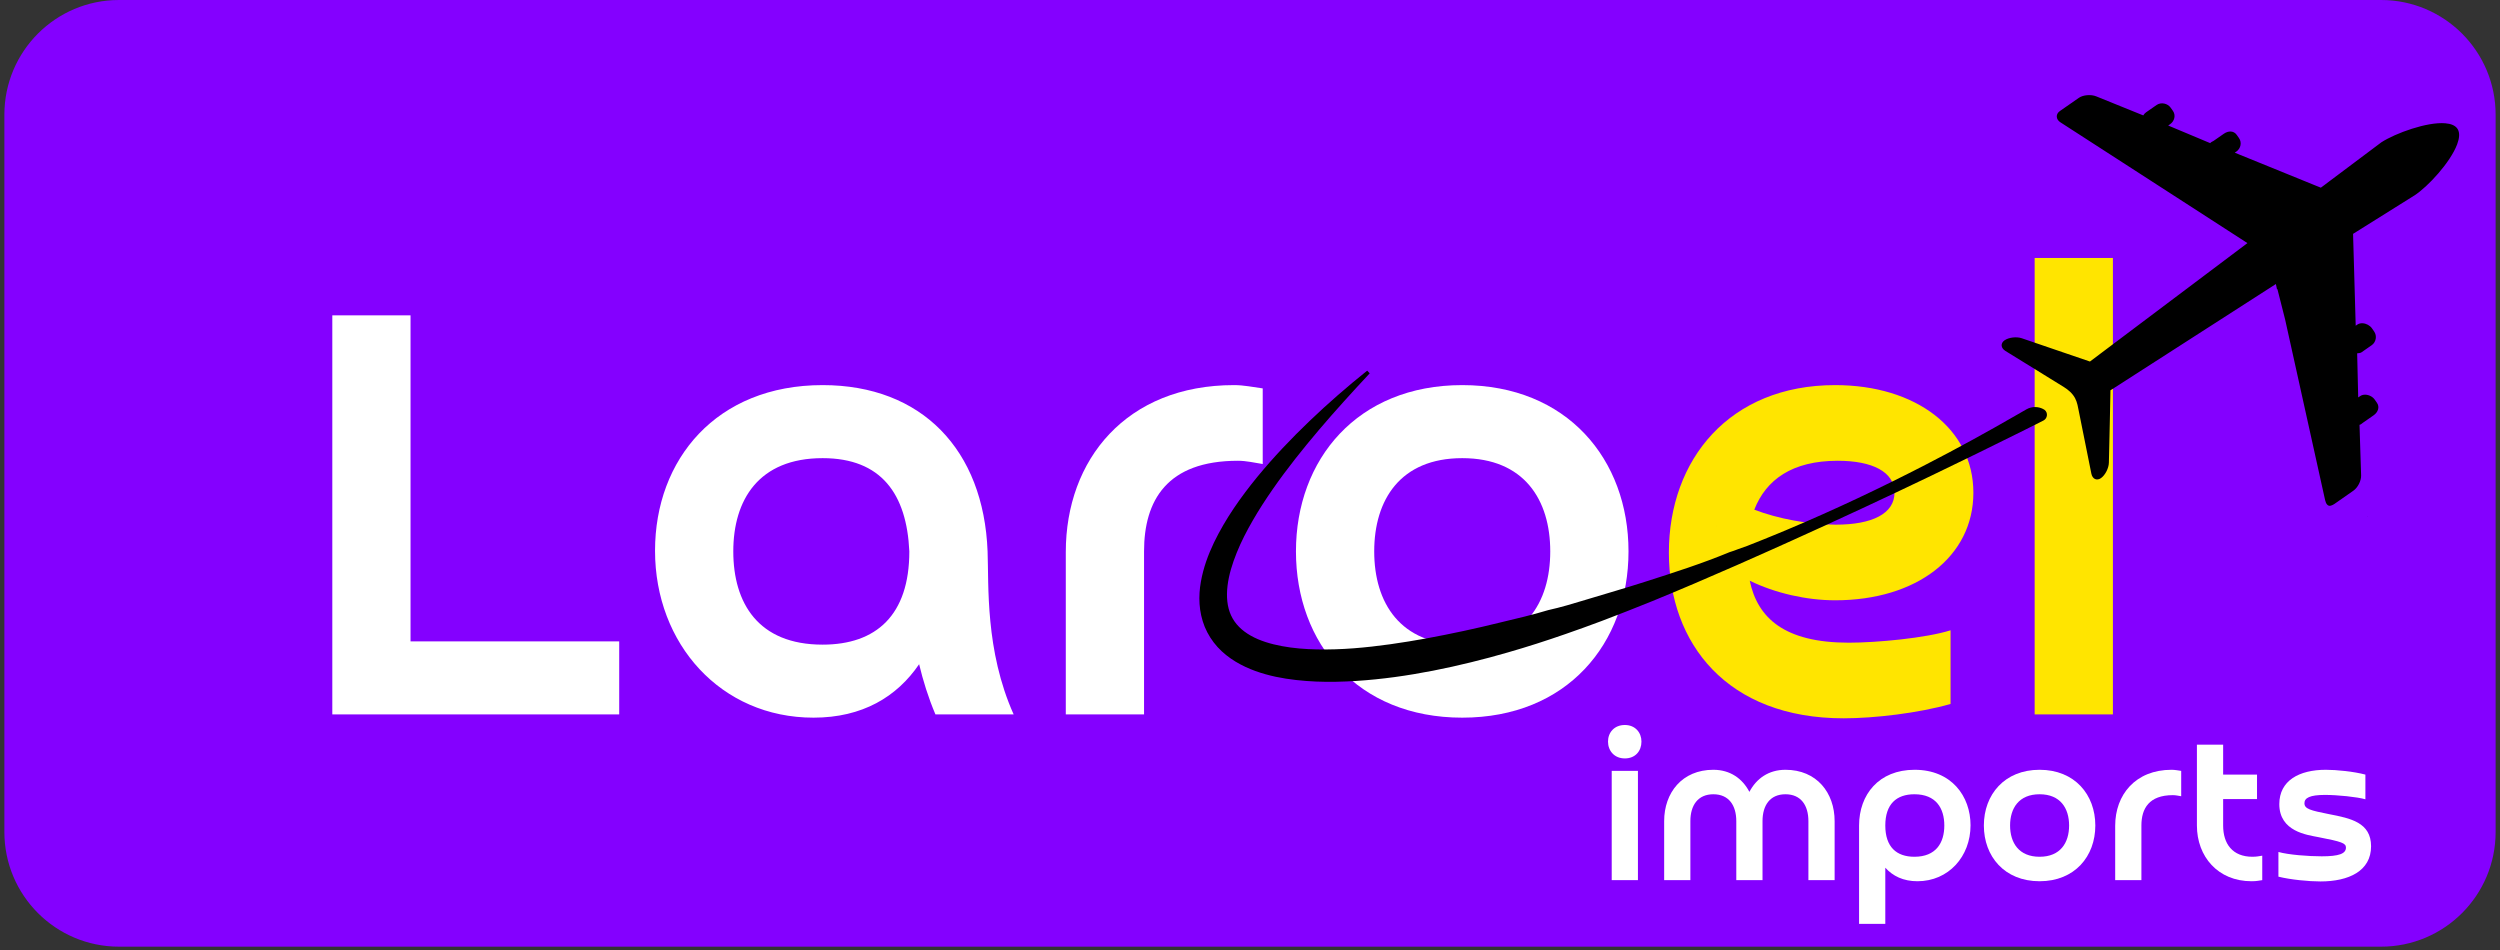 <svg xmlns="http://www.w3.org/2000/svg" xmlns:xlink="http://www.w3.org/1999/xlink" width="500" zoomAndPan="magnify" viewBox="0 0 375 142.5" height="190" preserveAspectRatio="xMidYMid meet" version="1.0"><rect x="0" y="0" width="375" height="142.5" fill="#333333" stroke="none"/><defs><g/><clipPath id="191e694e03"><path d="M 0.656 0 L 374.344 0 L 374.344 142 L 0.656 142 Z M 0.656 0 " clip-rule="nonzero"/></clipPath><clipPath id="bf7fe2ddf5"><path d="M 179.902 55.543 L 307.207 55.543 L 307.207 102.273 L 179.902 102.273 Z M 179.902 55.543 " clip-rule="nonzero"/></clipPath><clipPath id="2dddff03aa"><path d="M 300 14.125 L 368.988 14.125 L 368.988 76 L 300 76 Z M 300 14.125 " clip-rule="nonzero"/></clipPath></defs><g clip-path="url(#191e694e03)"><path fill="#8400ff" d="M 17.848 0 L 357.152 0 C 366.648 0 374.344 7.703 374.344 17.211 L 374.344 124.793 C 374.344 134.297 366.648 142 357.152 142 L 17.848 142 C 8.352 142 0.656 134.297 0.656 124.793 L 0.656 17.211 C 0.656 7.703 8.352 0 17.848 0 " fill-opacity="1" fill-rule="nonzero"/></g><g fill="#ffffff" fill-opacity="1"><g transform="translate(43.291, 107.161)"><g><path d="M 49.59 -10.953 L 18.289 -10.953 L 18.289 -59.859 L 6.555 -59.859 L 6.555 0 L 49.59 0 Z M 49.59 -10.953 "/></g></g></g><g fill="#ffffff" fill-opacity="1"><g transform="translate(95.224, 107.161)"><g><path d="M 41.176 -24.453 C 41.176 -14.867 36.188 -10.465 28.168 -10.465 C 18.484 -10.465 14.77 -16.727 14.77 -24.453 C 14.77 -32.18 18.582 -38.438 28.168 -38.438 C 36.973 -38.438 40.785 -33.059 41.176 -24.453 Z M 56.824 0 C 52.523 -9.586 53.109 -19.465 52.914 -24.453 C 52.328 -39.711 43.035 -49.395 28.168 -49.395 C 12.227 -49.395 3.031 -38.242 3.031 -24.551 C 3.031 -10.562 12.91 0.488 26.801 0.488 C 34.133 0.488 39.32 -2.641 42.645 -7.531 C 43.23 -5.086 44.012 -2.543 45.09 0 Z M 56.824 0 "/></g></g></g><g fill="#ffffff" fill-opacity="1"><g transform="translate(154.002, 107.161)"><g><path d="M 17.605 -24.453 C 17.605 -32.082 21.027 -38.047 31.691 -38.047 C 32.961 -38.047 34.133 -37.754 35.406 -37.559 L 35.406 -48.902 C 33.938 -49.098 32.57 -49.395 31.102 -49.395 C 14.965 -49.395 5.867 -38.242 5.867 -24.355 L 5.867 0 L 17.605 0 Z M 17.605 -24.453 "/></g></g></g><g fill="#ffffff" fill-opacity="1"><g transform="translate(191.362, 107.161)"><g><path d="M 27.973 -10.465 C 18.68 -10.465 14.77 -16.727 14.77 -24.453 C 14.77 -32.18 18.68 -38.438 27.973 -38.438 C 37.266 -38.438 41.176 -32.18 41.176 -24.453 C 41.176 -16.727 37.266 -10.465 27.973 -10.465 Z M 27.973 0.488 C 43.719 0.488 52.914 -10.66 52.914 -24.453 C 52.914 -38.242 43.719 -49.395 27.973 -49.395 C 12.227 -49.395 3.031 -38.242 3.031 -24.453 C 3.031 -10.66 12.227 0.488 27.973 0.488 Z M 27.973 0.488 "/></g></g></g><g fill="#ffe500" fill-opacity="1"><g transform="translate(247.3, 107.161)"><g><path d="M 15.844 -30.711 C 17.605 -35.211 21.52 -38.047 28.363 -38.047 C 33.547 -38.047 36.875 -36.383 36.875 -33.254 C 36.875 -30.125 33.547 -28.461 28.07 -28.461 C 24.16 -28.461 19.367 -29.344 15.844 -30.711 Z M 45.285 -12.617 C 41.566 -11.445 34.234 -10.758 30.027 -10.758 C 20.344 -10.758 16.332 -14.477 15.16 -20.051 C 18.977 -18.191 23.668 -17.117 27.973 -17.117 C 40.199 -17.117 48.707 -23.668 48.707 -33.254 C 48.707 -42.84 40.102 -49.395 27.973 -49.395 C 12.129 -49.395 3.031 -38.242 3.031 -24.258 C 3.031 -10.66 11.738 0.586 29.246 0.586 C 33.84 0.586 40.492 -0.195 45.285 -1.566 Z M 45.285 -12.617 "/></g></g></g><g fill="#ffe500" fill-opacity="1"><g transform="translate(299.33, 107.161)"><g><path d="M 5.867 -68.465 L 5.867 0 L 17.605 0 L 17.605 -68.465 Z M 5.867 -68.465 "/></g></g></g><path fill="#000000" d="M 308.27 67.117 L 308.266 67.098 L 308.266 67.102 Z M 308.27 67.117 " fill-opacity="1" fill-rule="nonzero"/><path fill="#000000" d="M 257.438 78.926 L 257.441 78.926 C 257.434 78.91 257.426 78.895 257.422 78.879 L 257.418 78.879 C 257.422 78.895 257.43 78.91 257.438 78.926 " fill-opacity="1" fill-rule="nonzero"/><path fill="#000000" d="M 229.691 87.645 C 229.691 87.648 229.695 87.652 229.695 87.652 L 229.695 87.645 L 229.691 87.645 " fill-opacity="1" fill-rule="nonzero"/><g clip-path="url(#bf7fe2ddf5)"><path fill="#000000" d="M 180.707 94.02 C 181.164 95.133 181.828 96.168 182.629 97.051 C 183.434 97.934 184.363 98.656 185.328 99.242 C 187.273 100.414 189.332 101.078 191.359 101.516 C 193.395 101.945 195.418 102.145 197.418 102.234 C 199.418 102.32 201.402 102.266 203.367 102.145 C 207.297 101.898 211.16 101.344 214.965 100.602 C 216.867 100.227 218.758 99.812 220.629 99.348 C 222.508 98.891 224.371 98.387 226.219 97.852 C 229.109 97.02 231.965 96.102 234.797 95.117 C 236.629 94.484 238.453 93.82 240.27 93.141 C 242.828 92.176 245.371 91.172 247.898 90.148 C 252.125 88.418 256.316 86.621 260.484 84.789 C 262.176 84.043 263.863 83.293 265.551 82.539 C 266.672 82.039 267.789 81.535 268.906 81.031 C 275.855 77.895 282.766 74.68 289.637 71.379 C 294.223 69.168 298.84 66.926 303.398 64.648 C 304.234 64.234 305.602 63.539 306.512 63.082 C 307.121 62.773 307.234 61.93 306.707 61.5 C 306.676 61.477 306.648 61.453 306.617 61.434 C 305.809 60.941 304.793 60.93 303.969 61.398 C 303.488 61.676 302.973 61.969 302.609 62.18 C 298.066 64.805 293.469 67.328 288.805 69.727 C 282.059 73.207 275.191 76.457 268.195 79.402 C 267.703 79.613 267.215 79.812 266.723 80.016 C 266.473 80.121 266.223 80.227 265.973 80.324 C 265.863 80.371 265.75 80.414 265.637 80.461 C 265.469 80.531 265.301 80.602 265.129 80.668 C 264.965 80.738 264.797 80.805 264.633 80.871 C 264.508 80.926 264.379 80.973 264.254 81.023 C 263.953 81.145 263.652 81.266 263.355 81.383 C 263.352 81.383 263.348 81.387 263.344 81.387 C 262.91 81.559 262.48 81.727 262.047 81.898 C 261.617 82.066 261.176 82.199 260.742 82.363 C 260.312 82.531 259.879 82.691 259.434 82.824 L 259.422 82.828 C 255.301 84.535 251.066 85.887 246.836 87.242 C 243.859 88.199 240.855 89.062 237.867 89.965 L 237.859 89.969 C 235.988 90.535 234.121 91.102 232.211 91.523 C 232.207 91.523 232.207 91.523 232.207 91.523 L 232.184 91.531 C 229.824 92.246 227.422 92.801 225.031 93.375 C 224.113 93.594 223.203 93.824 222.289 94.031 C 221.375 94.238 220.461 94.449 219.543 94.645 C 217.711 95.031 215.879 95.414 214.043 95.746 C 210.371 96.41 206.691 96.965 203.027 97.246 C 201.195 97.387 199.375 97.445 197.57 97.414 C 195.77 97.379 193.988 97.238 192.289 96.918 C 190.598 96.602 188.973 96.117 187.625 95.355 C 186.281 94.598 185.254 93.598 184.668 92.328 C 184.074 91.066 183.934 89.508 184.129 87.879 C 184.32 86.242 184.844 84.559 185.508 82.91 C 186.176 81.254 187.012 79.629 187.934 78.039 C 188.852 76.441 189.867 74.887 190.93 73.355 C 193.062 70.289 195.414 67.348 197.859 64.465 C 200.305 61.59 202.859 58.781 205.457 56 L 205.078 55.598 C 202.102 57.98 199.215 60.492 196.445 63.141 C 193.676 65.789 191.023 68.582 188.562 71.574 C 186.121 74.578 183.84 77.77 182.09 81.398 C 181.223 83.219 180.5 85.16 180.129 87.285 C 179.941 88.344 179.855 89.457 179.934 90.598 C 180.008 91.734 180.258 92.906 180.707 94.02 " fill-opacity="1" fill-rule="nonzero"/></g><path fill="#000000" d="M 355.098 77.477 C 355.102 77.484 355.102 77.488 355.102 77.492 C 355.105 77.496 355.105 77.504 355.109 77.512 L 355.16 77.473 C 355.141 77.473 355.117 77.477 355.098 77.477 " fill-opacity="1" fill-rule="nonzero"/><g clip-path="url(#2dddff03aa)"><path fill="#000000" d="M 300.812 52.641 L 305.34 55.434 L 306.562 56.191 C 306.562 56.191 309.543 58.031 309.566 58.047 C 310.254 58.473 310.879 59.012 311.262 59.73 C 311.598 60.363 311.699 61.074 311.84 61.77 C 312.055 62.84 312.27 63.914 312.484 64.984 L 312.488 64.996 L 313.703 71.043 C 313.871 71.855 314.512 72.16 315.145 71.719 C 315.773 71.277 316.312 70.238 316.332 69.41 L 316.48 62.914 L 316.48 62.91 L 316.57 58.547 L 322.898 54.48 L 323.359 54.184 L 323.367 54.18 L 341.383 42.602 L 341.543 43.363 L 341.543 43.367 L 341.547 43.379 L 341.613 43.367 L 342.754 47.867 L 342.762 47.895 L 348.77 75.031 C 348.898 75.598 349.195 75.977 349.621 75.848 L 349.645 75.84 C 349.805 75.793 349.984 75.715 350.164 75.59 L 353.004 73.605 C 353.664 73.148 354.191 72.129 354.168 71.324 L 353.926 63.727 C 354.129 63.691 354.27 63.531 354.449 63.406 L 355.695 62.539 L 356.031 62.305 C 356.695 61.844 356.996 61.07 356.535 60.41 L 356.199 59.93 C 356.051 59.719 355.84 59.543 355.602 59.418 C 355.098 59.152 354.465 59.109 354.02 59.418 L 353.73 59.617 L 353.574 53 C 353.773 52.965 354.035 52.977 354.215 52.855 L 354.867 52.398 L 355.754 51.781 C 356.41 51.324 356.582 50.383 356.121 49.723 L 355.789 49.242 C 355.484 48.812 354.926 48.516 354.391 48.488 C 354.102 48.473 353.82 48.535 353.594 48.695 L 353.355 48.859 L 353.141 41.391 L 353.133 41.055 L 352.98 35.816 L 352.961 35.078 L 362.062 29.379 L 362.137 29.336 C 364.219 27.988 367.566 24.336 368.574 21.645 C 368.918 20.723 368.988 19.918 368.645 19.355 C 368.32 18.828 367.656 18.562 366.797 18.492 C 364.062 18.258 359.336 19.973 357.203 21.348 C 357.164 21.375 353.973 23.762 349.309 27.266 C 349.156 27.383 349.008 27.496 348.852 27.613 C 348.617 27.789 348.375 27.973 348.129 28.152 L 347.676 27.969 L 347.371 27.848 L 343.188 26.145 L 335.211 22.902 L 335.453 22.738 C 336.113 22.277 336.312 21.379 335.852 20.719 L 335.516 20.238 C 335.055 19.578 334.242 19.602 333.582 20.059 L 332.043 21.129 C 331.863 21.254 331.641 21.297 331.535 21.473 L 325.227 18.828 L 325.512 18.633 C 326.172 18.172 326.402 17.297 325.941 16.637 L 325.605 16.16 C 325.148 15.5 324.156 15.289 323.496 15.746 L 321.906 16.852 C 321.73 16.973 321.594 17.137 321.492 17.312 L 314.422 14.449 C 313.676 14.145 312.484 14.219 311.824 14.68 L 308.984 16.656 C 308.324 17.113 308.375 17.902 309.051 18.34 L 331.527 32.855 L 336.055 35.781 L 337.113 36.465 C 336.77 36.723 336.426 36.98 336.082 37.242 C 326.637 44.344 316.871 51.688 313.492 54.23 L 309.555 52.887 L 305.098 51.363 L 303.258 50.734 C 302.473 50.469 301.316 50.609 300.684 51.047 C 300.051 51.488 300.109 52.203 300.812 52.641 " fill-opacity="1" fill-rule="nonzero"/></g><g fill="#ffffff" fill-opacity="1"><g transform="translate(239.792, 132.022)"><g><path d="M 5.898 -16.391 L 1.965 -16.391 L 1.965 0 L 5.898 0 Z M 3.934 -18.258 C 5.508 -18.258 6.426 -19.371 6.426 -20.781 C 6.426 -22.125 5.508 -23.273 3.934 -23.273 C 2.359 -23.273 1.41 -22.16 1.41 -20.781 C 1.41 -19.406 2.359 -18.258 3.934 -18.258 Z M 3.934 -18.258 "/></g></g></g><g fill="#ffffff" fill-opacity="1"><g transform="translate(247.659, 132.022)"><g><path d="M 27.535 -8.852 C 27.535 -13.113 24.848 -16.555 20.16 -16.555 C 17.637 -16.555 15.801 -15.242 14.75 -13.242 C 13.703 -15.242 11.867 -16.555 9.344 -16.555 C 4.656 -16.555 1.965 -13.113 1.965 -8.852 L 1.965 0 L 5.898 0 L 5.898 -8.852 C 5.898 -11.211 7.016 -12.883 9.344 -12.883 C 11.668 -12.883 12.785 -11.211 12.785 -8.852 L 12.785 0 L 16.719 0 L 16.719 -8.852 C 16.719 -11.211 17.832 -12.883 20.16 -12.883 C 22.488 -12.883 23.602 -11.211 23.602 -8.852 L 23.602 0 L 27.535 0 Z M 27.535 -8.852 "/></g></g></g><g fill="#ffffff" fill-opacity="1"><g transform="translate(276.897, 132.022)"><g><path d="M 5.898 -8.195 C 5.898 -11.406 7.57 -12.883 10.262 -12.883 C 13.504 -12.883 14.75 -10.785 14.75 -8.195 C 14.75 -5.605 13.504 -3.508 10.262 -3.508 C 7.57 -3.508 5.898 -4.984 5.898 -8.195 Z M 5.898 -1.867 C 7.016 -0.621 8.59 0.164 10.719 0.164 C 15.375 0.164 18.684 -3.539 18.684 -8.227 C 18.684 -12.586 15.832 -16.555 10.293 -16.555 C 4.918 -16.555 1.965 -12.816 1.965 -8.195 L 1.965 6.555 L 5.898 6.555 Z M 5.898 -1.867 "/></g></g></g><g fill="#ffffff" fill-opacity="1"><g transform="translate(296.564, 132.022)"><g><path d="M 9.375 -3.508 C 6.262 -3.508 4.949 -5.605 4.949 -8.195 C 4.949 -10.785 6.262 -12.883 9.375 -12.883 C 12.488 -12.883 13.801 -10.785 13.801 -8.195 C 13.801 -5.605 12.488 -3.508 9.375 -3.508 Z M 9.375 0.164 C 14.652 0.164 17.734 -3.574 17.734 -8.195 C 17.734 -12.816 14.652 -16.555 9.375 -16.555 C 4.098 -16.555 1.016 -12.816 1.016 -8.195 C 1.016 -3.574 4.098 0.164 9.375 0.164 Z M 9.375 0.164 "/></g></g></g><g fill="#ffffff" fill-opacity="1"><g transform="translate(315.313, 132.022)"><g><path d="M 5.898 -8.195 C 5.898 -10.75 7.047 -12.75 10.621 -12.75 C 11.047 -12.75 11.441 -12.652 11.867 -12.586 L 11.867 -16.391 C 11.375 -16.457 10.914 -16.555 10.422 -16.555 C 5.016 -16.555 1.965 -12.816 1.965 -8.16 L 1.965 0 L 5.898 0 Z M 5.898 -8.195 "/></g></g></g><g fill="#ffffff" fill-opacity="1"><g transform="translate(327.834, 132.022)"><g><path d="M 10.719 -15.832 L 5.637 -15.832 L 5.637 -20.324 L 1.703 -20.324 L 1.703 -8.195 C 1.703 -3.539 4.852 0.164 9.898 0.164 C 10.719 0.164 10.949 0.066 11.504 0 L 11.504 -3.672 C 11.078 -3.605 10.688 -3.508 10.031 -3.508 C 7.047 -3.508 5.637 -5.441 5.637 -8.195 L 5.637 -12.16 L 10.719 -12.16 Z M 10.719 -15.832 "/></g></g></g><g fill="#ffffff" fill-opacity="1"><g transform="translate(340.552, 132.022)"><g><path d="M 1.211 -0.523 C 3.047 -0.066 5.77 0.195 7.508 0.195 C 11.77 0.195 15.109 -1.375 15.109 -5.082 C 15.109 -8.652 12.031 -9.277 8.816 -9.898 C 6 -10.457 5.113 -10.688 5.113 -11.539 C 5.113 -12.324 5.898 -12.785 8.195 -12.785 C 10.062 -12.785 13.012 -12.488 14.258 -12.129 L 14.258 -15.832 C 12.523 -16.293 9.934 -16.555 8.324 -16.555 C 4.293 -16.555 1.344 -14.914 1.344 -11.406 C 1.344 -7.277 5.539 -6.785 7.18 -6.457 C 10.75 -5.77 11.34 -5.539 11.34 -4.883 C 11.34 -3.965 10.293 -3.574 7.703 -3.574 C 5.703 -3.574 2.719 -3.801 1.211 -4.227 Z M 1.211 -0.523 "/></g></g></g></svg>